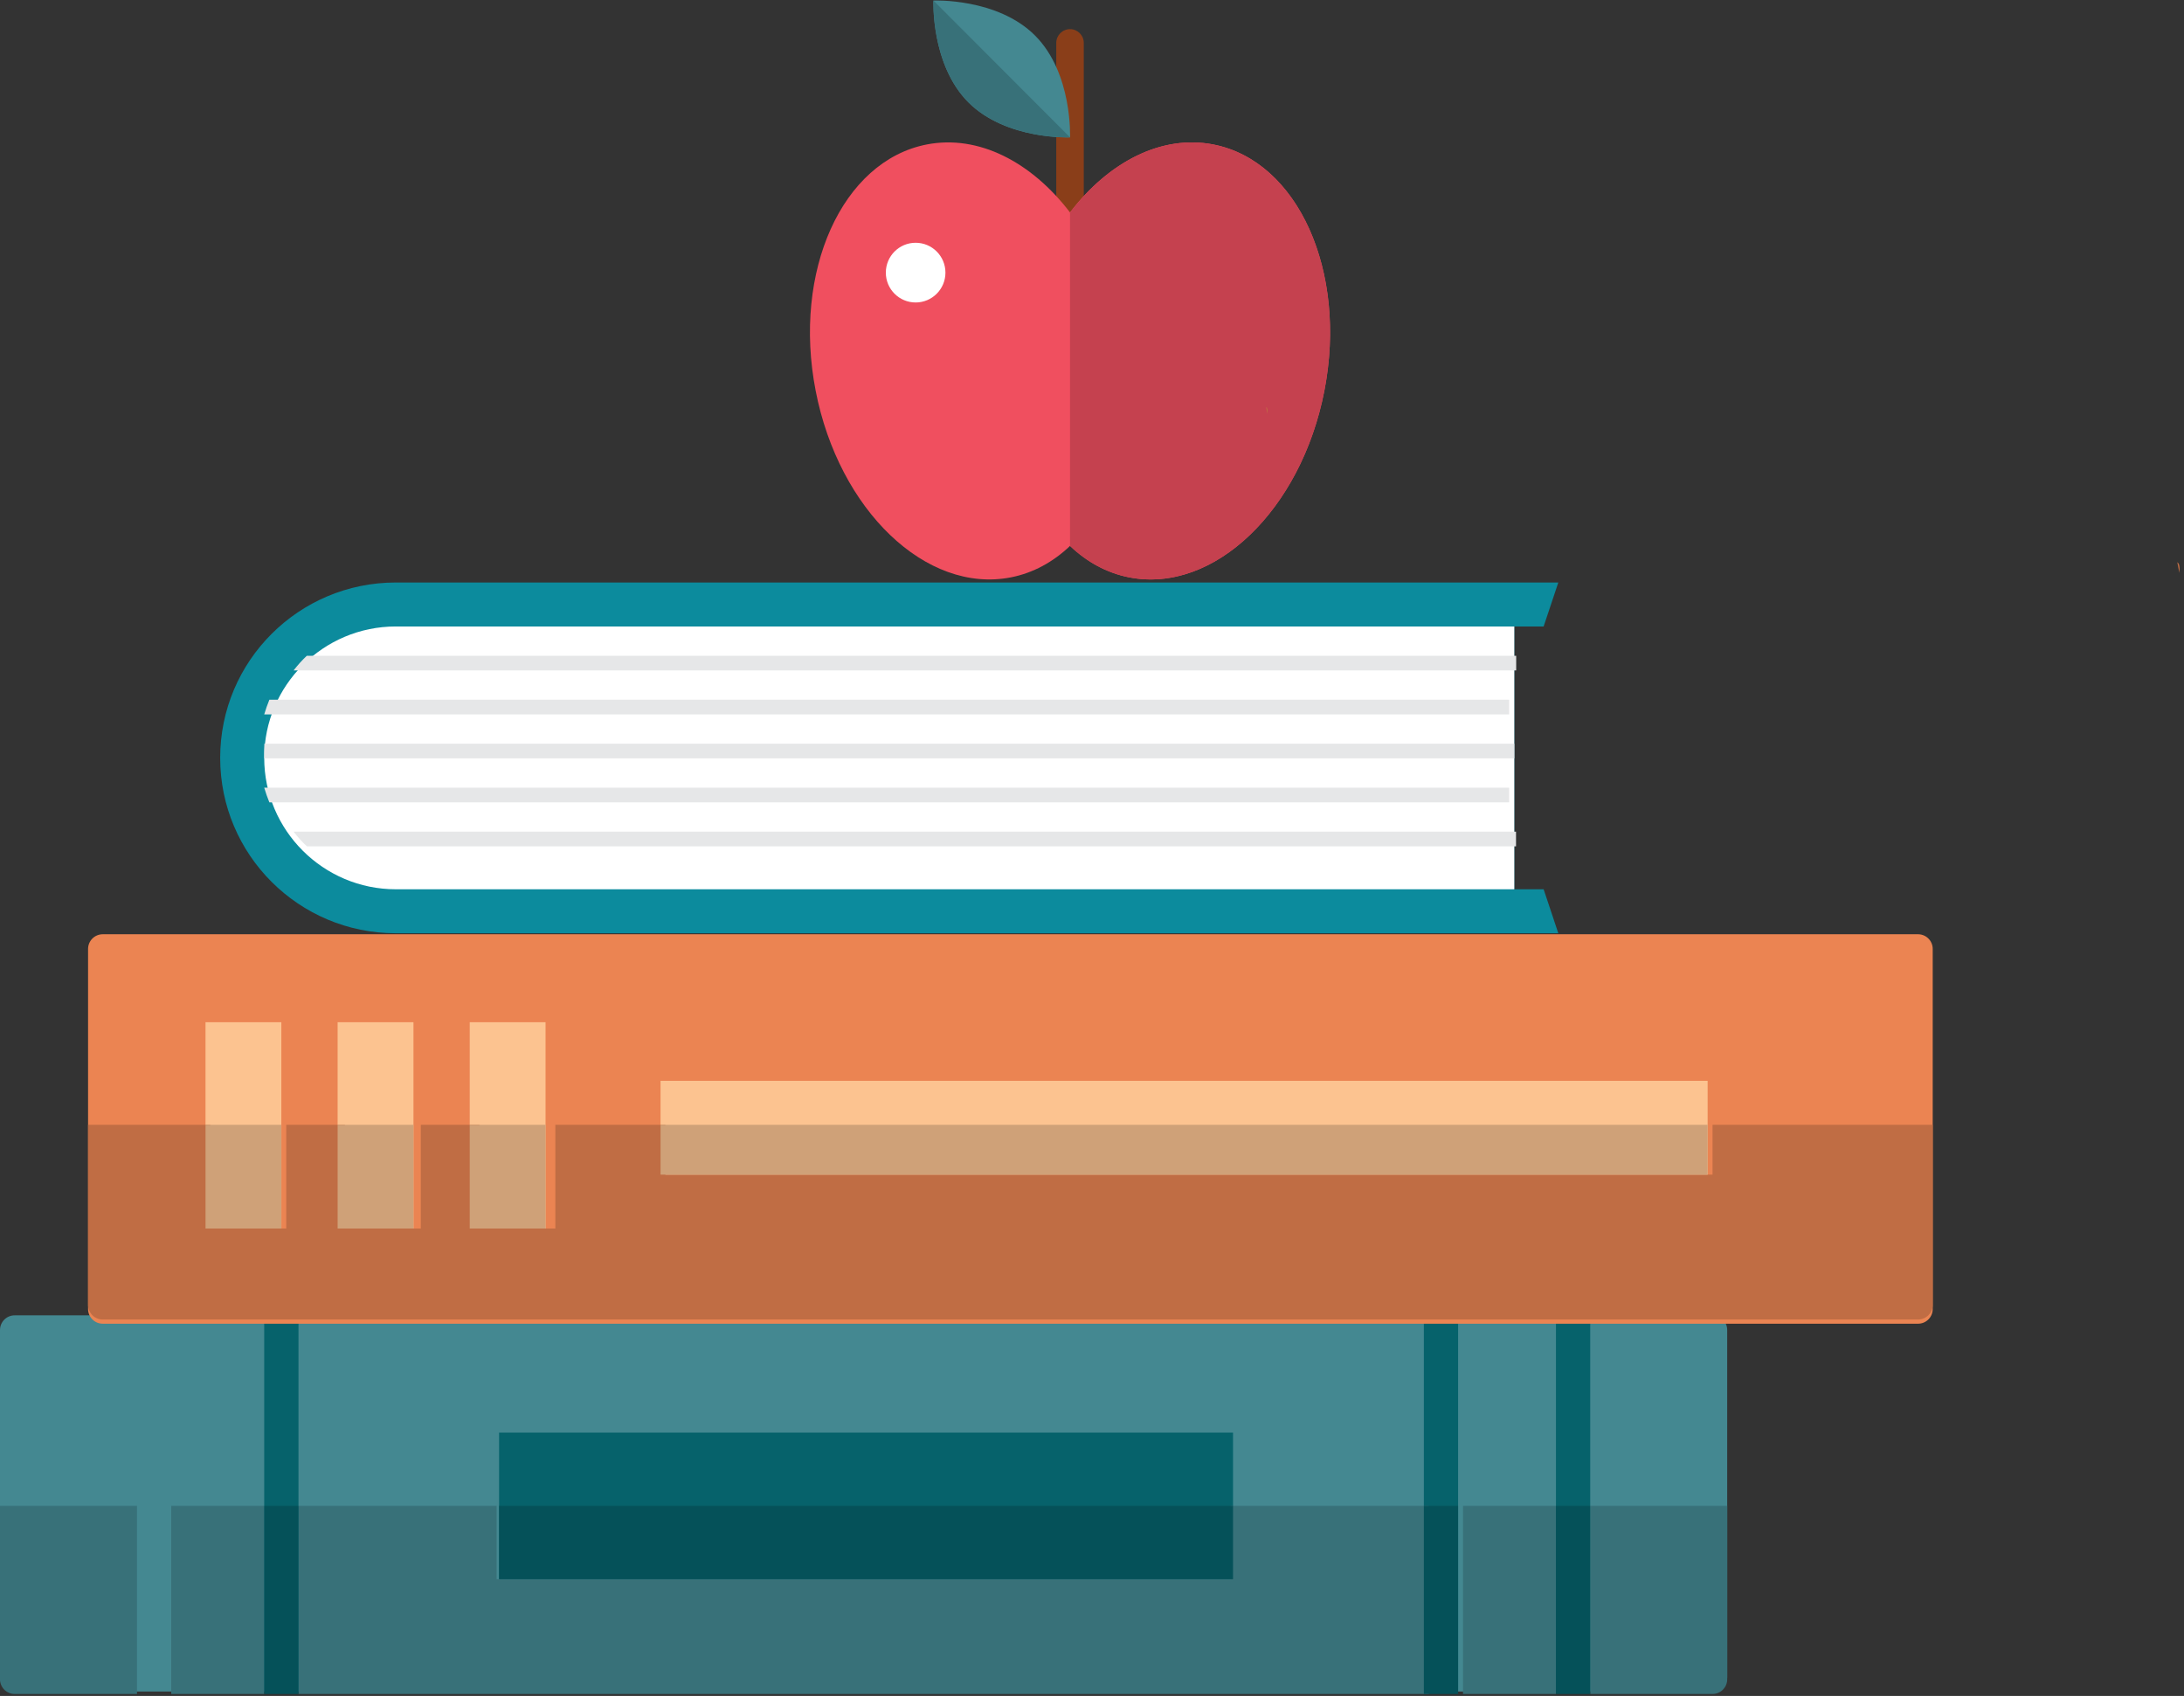 <?xml version="1.0" encoding="UTF-8"?>
<svg width="237px" height="184px" viewBox="0 0 237 184" version="1.1" xmlns="http://www.w3.org/2000/svg" xmlns:xlink="http://www.w3.org/1999/xlink">
    <rect x="0" y="0" width="237" height="184" fill="#333333" stroke="none"/>
    <!-- Generator: Sketch 42 (36781) - http://www.bohemiancoding.com/sketch -->
    <title>books-and-apple</title>
    <desc>Created with Sketch.</desc>
    <defs></defs>
    <g id="Endelig-design" stroke="none" stroke-width="1" fill="none" fill-rule="evenodd">
        <g id="Intro-Selvtest-i-lesing" transform="translate(-932, -345)">
            <g id="books-and-apple" transform="translate(932, 345)">
                <g id="Group-10" transform="translate(0, 61)">
                    <g id="Group-9" transform="translate(0, 2.198)">
                        <path d="M185.837,120.323 L1.593,120.323 C0.714,120.323 0,119.611 0,118.733 L0,81.1 C0,80.22 0.714,79.509 1.593,79.509 L185.837,79.509 C186.718,79.509 187.43,80.22 187.43,81.1 L187.43,118.733 C187.43,119.611 186.718,120.323 185.837,120.323" id="Fill-33-Copy-2" fill="#448891"></path>
                        <polygon id="Fill-35-Copy-2" fill="#06626B" points="28.672 120.323 32.39 120.323 32.39 79.509 28.672 79.509"></polygon>
                        <polygon id="Fill-36-Copy-2" fill="#06626B" points="168.847 120.323 172.565 120.323 172.565 79.509 168.847 79.509"></polygon>
                        <polygon id="Fill-37-Copy-2" fill="#06626B" points="154.511 120.323 158.228 120.323 158.228 79.509 154.511 79.509"></polygon>
                        <polygon id="Fill-38-Copy-2" fill="#06626B" points="54.159 108.133 133.804 108.133 133.804 92.231 54.159 92.231"></polygon>
                        <path d="M185.837,120.589 L172.565,120.589 L172.565,100.182 L187.43,100.182 L187.43,118.998 C187.43,119.876 186.718,120.589 185.837,120.589 L185.837,120.589 Z M158.76,120.589 L168.847,120.589 L168.847,100.182 L158.76,100.182 L158.76,120.589 Z M155.043,120.589 L32.388,120.589 L32.388,100.182 L53.893,100.182 L53.893,108.133 L133.538,108.133 L133.538,100.182 L155.043,100.182 L155.043,120.589 L155.043,120.589 Z M18.583,120.589 L28.671,120.589 L28.671,100.182 L18.583,100.182 L18.583,120.589 Z M14.867,120.589 L1.593,120.589 C0.714,120.589 0,119.876 0,118.998 L0,100.182 L14.867,100.182 L14.867,120.589 L14.867,120.589 Z" id="Fill-39-Copy-2" fill="#387179"></path>
                        <polygon id="Fill-41-Copy-2" fill="#055159" points="28.672 120.589 32.39 120.589 32.39 100.182 28.672 100.182"></polygon>
                        <polygon id="Fill-42-Copy-2" fill="#055159" points="168.847 120.589 172.565 120.589 172.565 100.182 168.847 100.182"></polygon>
                        <polygon id="Fill-43-Copy-2" fill="#055159" points="154.511 120.589 158.228 120.589 158.228 100.182 154.511 100.182"></polygon>
                        <polygon id="Fill-44-Copy-2" fill="#055159" points="54.159 108.133 133.804 108.133 133.804 100.182 54.159 100.182"></polygon>
                        <path d="M208.139,80.416 L11.15,80.416 C10.271,80.416 9.557,79.703 9.557,78.826 L9.557,39.755 C9.557,38.877 10.271,38.164 11.15,38.164 L208.139,38.164 C209.02,38.164 209.732,38.877 209.732,39.755 L209.732,78.826 C209.732,79.703 209.02,80.416 208.139,80.416" id="Fill-45-Copy-2" fill="#EB8452"></path>
                        <polygon id="Fill-46-Copy-2" fill="#FCC390" points="22.301 70.21 30.53 70.21 30.53 47.706 22.301 47.706"></polygon>
                        <polygon id="Fill-47-Copy-2" fill="#FCC390" points="36.637 70.21 44.867 70.21 44.867 47.706 36.637 47.706"></polygon>
                        <polygon id="Fill-48-Copy-2" fill="#FCC390" points="50.973 70.21 59.202 70.21 59.202 47.706 50.973 47.706"></polygon>
                        <polygon id="Fill-49-Copy-2" fill="#FCC390" points="71.68 64.884 185.307 64.884 185.307 54.066 71.68 54.066"></polygon>
                        <path d="M208.139,79.963 L11.15,79.963 C10.271,79.963 9.557,79.25 9.557,78.372 L9.557,58.837 L22.833,58.837 L22.833,70.089 L31.062,70.089 L31.062,58.837 L37.433,58.837 L37.433,70.089 L45.664,70.089 L45.664,58.837 L52.035,58.837 L52.035,70.089 L60.264,70.089 L60.264,58.837 L72.213,58.837 L72.213,64.245 L185.839,64.245 L185.839,58.837 L209.732,58.837 L209.732,78.372 C209.732,79.25 209.02,79.963 208.139,79.963" id="Fill-50-Copy-2" fill="#C06D44"></path>
                        <polygon id="Fill-51-Copy-2" fill="#CFA178" points="22.301 70.089 30.53 70.089 30.53 58.837 22.301 58.837"></polygon>
                        <polygon id="Fill-52-Copy-2" fill="#CFA178" points="36.637 70.089 44.867 70.089 44.867 58.837 36.637 58.837"></polygon>
                        <polygon id="Fill-53-Copy-2" fill="#CFA178" points="50.973 70.089 59.202 70.089 59.202 58.837 50.973 58.837"></polygon>
                        <polygon id="Fill-54-Copy-2" fill="#CFA178" points="71.68 64.245 185.307 64.245 185.307 58.837 71.68 58.837"></polygon>
                        <path d="M164.324,33.284 L164.324,4.771 L167.509,4.771 L169.102,0 L42.953,0 C32.427,0 23.893,8.52 23.893,19.028 C23.893,29.536 32.427,38.055 42.953,38.055 L169.102,38.055 L167.509,33.284 L164.324,33.284" id="Fill-55-Copy-2" fill="#0C8B9D"></path>
                        <path d="M42.953,33.284 C35.079,33.284 28.672,26.888 28.672,19.028 C28.672,11.166 35.079,4.771 42.953,4.771 L164.324,4.771 L164.324,33.284 L42.953,33.284" id="Fill-56-Copy-2" fill="#FFFFFF"></path>
                        <path d="M164.322,17.492 L164.322,19.082 L28.687,19.082 C28.672,18.828 28.672,18.559 28.672,18.287 C28.672,18.017 28.672,17.746 28.687,17.492 L164.322,17.492" id="Fill-57-Copy-2" fill="#E6E7E8"></path>
                        <path d="M163.766,12.721 L163.766,14.312 L28.672,14.312 C28.831,13.773 29.023,13.23 29.23,12.721 L163.766,12.721" id="Fill-58-Copy-2" fill="#E6E7E8"></path>
                        <path d="M164.531,7.951 L33.292,7.951 C32.768,8.444 32.288,8.986 31.858,9.541 L164.531,9.541 L164.531,7.951" id="Fill-59-Copy-2" fill="#E6E7E8"></path>
                        <path d="M163.766,22.263 L163.766,23.853 L29.23,23.853 C29.023,23.346 28.831,22.803 28.672,22.263 L163.766,22.263" id="Fill-60-Copy-2" fill="#E6E7E8"></path>
                        <path d="M164.513,27.033 L164.513,28.623 L33.306,28.623 C32.782,28.146 32.302,27.606 31.858,27.033 L164.513,27.033" id="Fill-61-Copy-2" fill="#E6E7E8"></path>
                    </g>
                    <g id="Group-2" transform="translate(235.765, 0)" fill="#C06D44">
                        <path d="M0.731,1.148 C0.648,0.759 0.574,0.377 0.508,0 C0.734,0.13 0.813,0.52 0.731,1.148" id="Fill-71-Copy-2"></path>
                    </g>
                </g>
                <g id="Group-6" transform="translate(87.67, 0)">
                    <path d="M28.445,26.339 C27.619,26.339 26.951,25.669 26.951,24.842 L26.951,4.658 C26.951,3.832 27.619,3.162 28.445,3.162 C29.27,3.162 29.938,3.832 29.938,4.658 L29.938,24.842 C29.938,25.669 29.27,26.339 28.445,26.339" id="Fill-120" fill="#8A3E19"></path>
                    <path d="M44.002,15.676 C38.371,14.577 32.624,17.576 28.445,23.05 C24.263,17.576 18.516,14.577 12.888,15.676 C3.713,17.467 -1.679,29.43 0.843,42.398 C3.365,55.368 12.844,64.43 22.016,62.642 C24.452,62.168 26.618,60.968 28.445,59.23 C30.269,60.968 32.436,62.168 34.872,62.642 C44.043,64.43 53.525,55.368 56.045,42.398 C58.566,29.43 53.174,17.467 44.002,15.676" id="Fill-121" fill="#F04F5F"></path>
                    <path d="M28.445,14.903 C28.445,14.903 21.511,15.203 17.417,11.102 C13.325,7.004 13.623,0.058 13.623,0.058 C13.623,0.058 20.558,-0.242 24.652,3.857 C28.745,7.958 28.445,14.903 28.445,14.903" id="Fill-122" fill="#448891"></path>
                    <path d="M28.127,14.908 C28.083,14.908 28.036,14.907 27.986,14.907 C28.036,14.907 28.083,14.908 28.127,14.908 C28.332,14.908 28.445,14.903 28.445,14.903 C28.445,14.903 28.332,14.908 28.127,14.908 M27.942,14.907 L27.93,14.907 L27.942,14.907" id="Fill-123" fill="#713314"></path>
                    <path d="M28.127,14.908 C28.083,14.908 28.036,14.907 27.986,14.907 L27.942,14.907 L27.93,14.907 C26.329,14.884 21.341,14.564 17.912,11.565 C17.909,11.563 17.906,11.56 17.903,11.558 C17.866,11.525 17.828,11.491 17.79,11.457 C17.784,11.452 17.778,11.446 17.77,11.44 C17.762,11.431 17.752,11.422 17.742,11.414 C17.739,11.41 17.735,11.407 17.731,11.404 C17.684,11.36 17.636,11.316 17.59,11.271 C17.576,11.258 17.562,11.245 17.549,11.232 C17.536,11.219 17.522,11.207 17.51,11.194 C17.501,11.185 17.492,11.176 17.483,11.169 C17.475,11.16 17.467,11.151 17.458,11.144 C17.445,11.13 17.431,11.116 17.417,11.102 C13.844,7.524 13.618,1.776 13.618,0.373 C13.618,0.17 13.623,0.058 13.623,0.058 L28.445,14.903 C28.445,14.903 28.332,14.908 28.127,14.908" id="Fill-124" fill="#387179"></path>
                    <path d="M37.205,62.867 C36.428,62.867 35.649,62.793 34.872,62.642 C32.436,62.168 30.269,60.968 28.445,59.23 L28.445,23.05 C32.048,18.33 36.816,15.45 41.671,15.45 C42.447,15.45 43.226,15.524 44.002,15.676 C51.643,17.167 56.661,25.718 56.666,36.027 C56.667,38.094 56.466,40.232 56.045,42.398 C53.738,54.269 45.6,62.867 37.205,62.867" id="Fill-125" fill="#C5414F"></path>
                    <path d="M14.926,29.579 C14.926,31.368 13.479,32.817 11.691,32.817 C9.906,32.817 8.457,31.368 8.457,29.579 C8.457,27.79 9.906,26.339 11.691,26.339 C13.479,26.339 14.926,27.79 14.926,29.579" id="Fill-126" fill="#FFFFFF"></path>
                    <path d="M49.861,44.873 C49.81,44.632 49.764,44.396 49.724,44.163 C49.863,44.243 49.911,44.486 49.861,44.873" id="Fill-63" fill="#C06D44"></path>
                </g>
            </g>
        </g>
    </g>
</svg>
